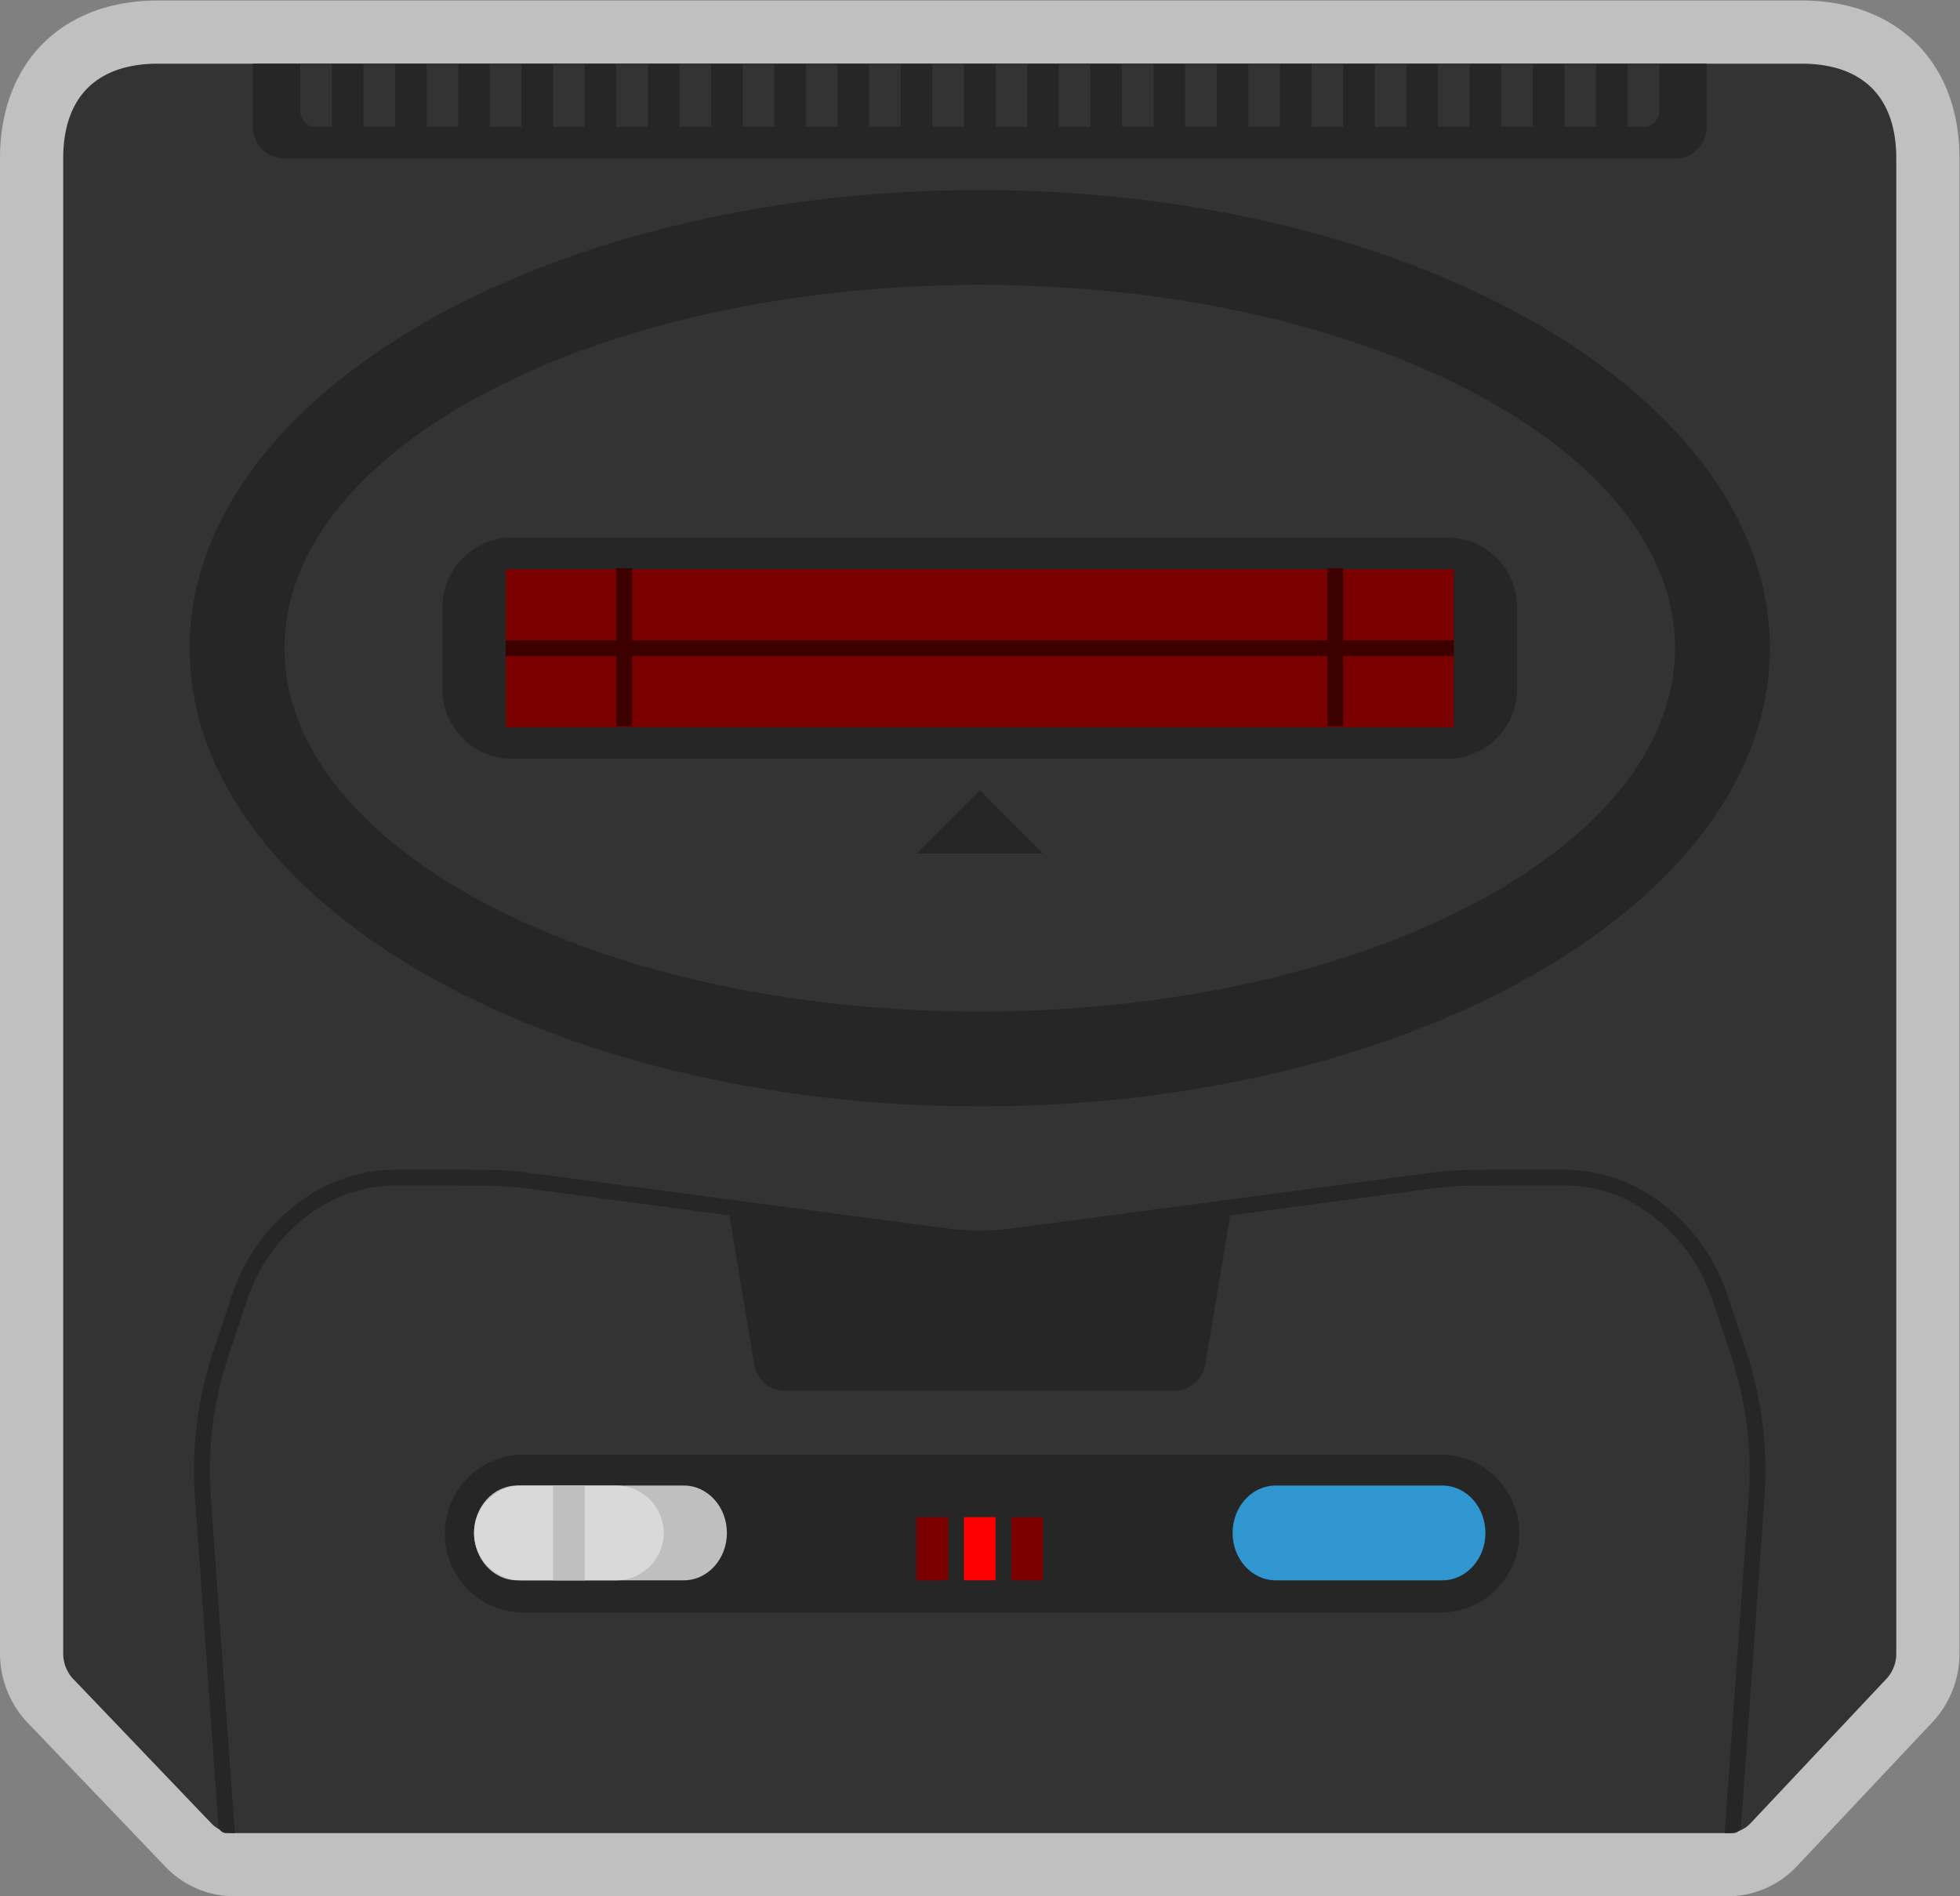 <svg xmlns="http://www.w3.org/2000/svg" xml:space="preserve" width="330.667" height="320"><rect width="100%" height="100%" fill="#808080" stroke="none"/><defs><clipPath id="a" clipPathUnits="userSpaceOnUse"><path d="M0 256h256V0H0Z"/></clipPath><clipPath id="b" clipPathUnits="userSpaceOnUse"><path d="M4 248h248V8H4Z"/></clipPath></defs><g clip-path="url(#a)" transform="matrix(1.333 0 0 -1.333 -5.333 330.667)"><g clip-path="url(#b)" style="opacity:.5"><path d="M0 0h-208c-12.149 0-20-7.851-20-20v-189.278a12.72 12.72 0 0 1 3.81-9.072l17.157-17.943A12.06 12.06 0 0 1-198.36-240H-9.348c3.297 0 6.484 1.378 8.742 3.779l16.895 17.967A12.72 12.72 0 0 1 20-209.278V-20C20-7.851 12.149 0 0 0" style="fill:#fff;fill-opacity:1;fill-rule:nonzero;stroke:none" transform="translate(232 248)"/></g><path d="M0 0h-208c-7.739 0-12-4.211-12-12v-189.278c0-1.168.426-2.235 1.127-3.057q.167-.195.354-.37l17.268-18.06A4 4 0 0 1-198.36-224H-9.348a4 4 0 0 1 2.914 1.26l16.995 18.073q.163.158.312.331v.001A4.7 4.7 0 0 1 12-201.278V-12C12-4.211 7.739 0 0 0" style="fill:#333;fill-opacity:1;fill-rule:nonzero;stroke:none" transform="translate(232 240)"/><path d="M0 0c-55.14 0-100 26.019-100 58s44.86 58 100 58 100-26.019 100-58S55.14 0 0 0" style="fill:#262626;fill-opacity:1;fill-rule:nonzero;stroke:none" transform="translate(128 108)"/><path d="M0 0c-48.523 0-88 20.636-88 46s39.477 46 88 46 88-20.636 88-46S48.523 0 0 0" style="fill:#333;fill-opacity:1;fill-rule:nonzero;stroke:none" transform="translate(128 120)"/><path d="M0 0h-116.04c-5.503 0-9.98 4.486-9.98 10s4.477 10 9.98 10H0c5.503 0 9.98-4.485 9.98-10S5.503 0 0 0" style="fill:#262626;fill-opacity:1;fill-rule:nonzero;stroke:none" transform="translate(186.313 43.92)"/><path d="M0 0h-118.417c-4.836 0-8.792 3.956-8.792 8.792v10.416c0 4.836 3.956 8.792 8.792 8.792H0c4.835 0 8.791-3.956 8.791-8.792V8.792C8.791 3.956 4.835 0 0 0" style="fill:#262626;fill-opacity:1;fill-rule:nonzero;stroke:none" transform="translate(187.209 152)"/><path d="M188 156H68v20h120z" style="fill:#7b0000;fill-opacity:1;fill-rule:nonzero;stroke:none"/><path d="M84 156.115h-2v20h2zm90 0h-2v20h2z" style="fill:#3d0000;fill-opacity:1;fill-rule:nonzero;stroke:none"/><path d="M188 165H68v2h120z" style="fill:#3d0000;fill-opacity:1;fill-rule:nonzero;stroke:none"/><path d="M0 0h-21.104c-3.004 0-5.448 2.691-5.448 6s2.444 6 5.448 6H0c3.004 0 5.448-2.691 5.448-6S3.004 0 0 0" style="fill:#bfbfbf;fill-opacity:1;fill-rule:nonzero;stroke:none" transform="translate(90.552 48)"/><path d="M0 0h-21.104c-3.003 0-5.448 2.691-5.448 6s2.445 6 5.448 6H0c3.004 0 5.448-2.691 5.448-6S3.004 0 0 0" style="fill:#3096cf;fill-opacity:1;fill-rule:nonzero;stroke:none" transform="translate(186.552 48)"/><path d="M128.157 49.786h-1.198v5.229h1.198z" style="fill:#fff;fill-opacity:1;fill-rule:nonzero;stroke:none"/><path d="M0 0h-176a4 4 0 0 0-4 4v8H4V4a4 4 0 0 0-4-4" style="fill:#262626;fill-opacity:1;fill-rule:nonzero;stroke:none" transform="translate(216 228)"/><path d="M0 0h-2a2 2 0 0 0-2 2v6h4Z" style="fill:#333;fill-opacity:1;fill-rule:nonzero;stroke:none" transform="translate(46 232)"/><path d="M54 232h-4v8h4zm8 0h-4v8h4zm8 0h-4v8h4zm8 0h-4v8h4zm8 0h-4v8h4zm8 0h-4v8h4zm8 0h-4v8h4zm8 0h-4v8h4zm8 0h-4v8h4zm8 0h-4v8h4zm8 0h-4v8h4zm8 0h-4v8h4zm8 0h-4v8h4zm8 0h-4v8h4zm8 0h-4v8h4zm8 0h-4v8h4zm8 0h-4v8h4zm8 0h-4v8h4zm8 0h-4v8h4zm8 0h-4v8h4z" style="fill:#333;fill-opacity:1;fill-rule:nonzero;stroke:none"/><path d="M0 0h-2v8h4V2a2 2 0 0 0-2-2" style="fill:#333;fill-opacity:1;fill-rule:nonzero;stroke:none" transform="translate(212 232)"/><path d="M124 48h-4v8h4zm12 0h-4v8h4z" style="fill:#7b0000;fill-opacity:1;fill-rule:nonzero;stroke:none"/><path d="M130 48h-4v8h4z" style="fill:red;fill-opacity:1;fill-rule:nonzero;stroke:none"/><path d="M0 0h1.074L-1.97 42.61A46 46 0 0 0 .274 60.434l2.374 7.122a22.1 22.1 0 0 0 8.667 11.347 18.35 18.35 0 0 0 10.225 3.09l10.711-.012a46 46 0 0 0 6.018-.402l52.6-7a34.2 34.2 0 0 1 8.971 0l52.599 7c1.996.266 4.006.4 6.019.402l10.709.012h.022c2.837 0 5.667-.591 8.186-1.897 5.043-2.617 8.9-7.183 10.687-12.54l2.373-7.122a46 46 0 0 0 2.244-17.824L189.635 0h1.074a1 1 0 0 1 .997.929l2.968 41.539a48 48 0 0 1-2.342 18.598l-2.374 7.122a24 24 0 0 1-9.455 12.379 20.4 20.4 0 0 1-11.314 3.426h-.022l-10.712-.012a48 48 0 0 1-6.278-.419l-52.601-7a32 32 0 0 0-8.443 0l-52.6 7a48 48 0 0 1-6.28.419l-10.711.012h-.022a20.4 20.4 0 0 1-11.314-3.426A24 24 0 0 1 .75 68.188l-2.374-7.122a48 48 0 0 1-2.341-18.598L-.998.929A1 1 0 0 1 0 0" style="fill:#262626;fill-opacity:1;fill-rule:nonzero;stroke:none" transform="translate(32.645 16)"/><path d="M0 0h-49.223a4 4 0 0 0-3.945 3.343L-56.611 24l28.03-3.504a32 32 0 0 1 7.938 0L7.389 24 3.945 3.343A4 4 0 0 0 0 0" style="fill:#262626;fill-opacity:1;fill-rule:nonzero;stroke:none" transform="translate(152.611 72)"/><path d="M0 0h-16l8 8z" style="fill:#262626;fill-opacity:1;fill-rule:nonzero;stroke:none" transform="translate(136 140)"/><path d="M0 0h-12c-3.3 0-6 2.7-6 6s2.7 6 6 6H0c3.3 0 6-2.7 6-6S3.3 0 0 0" style="fill:#d9d9d9;fill-opacity:1;fill-rule:nonzero;stroke:none" transform="translate(82 48)"/><path d="M78 48h-4v12h4z" style="fill:#bfbfbf;fill-opacity:1;fill-rule:nonzero;stroke:none"/></g></svg>